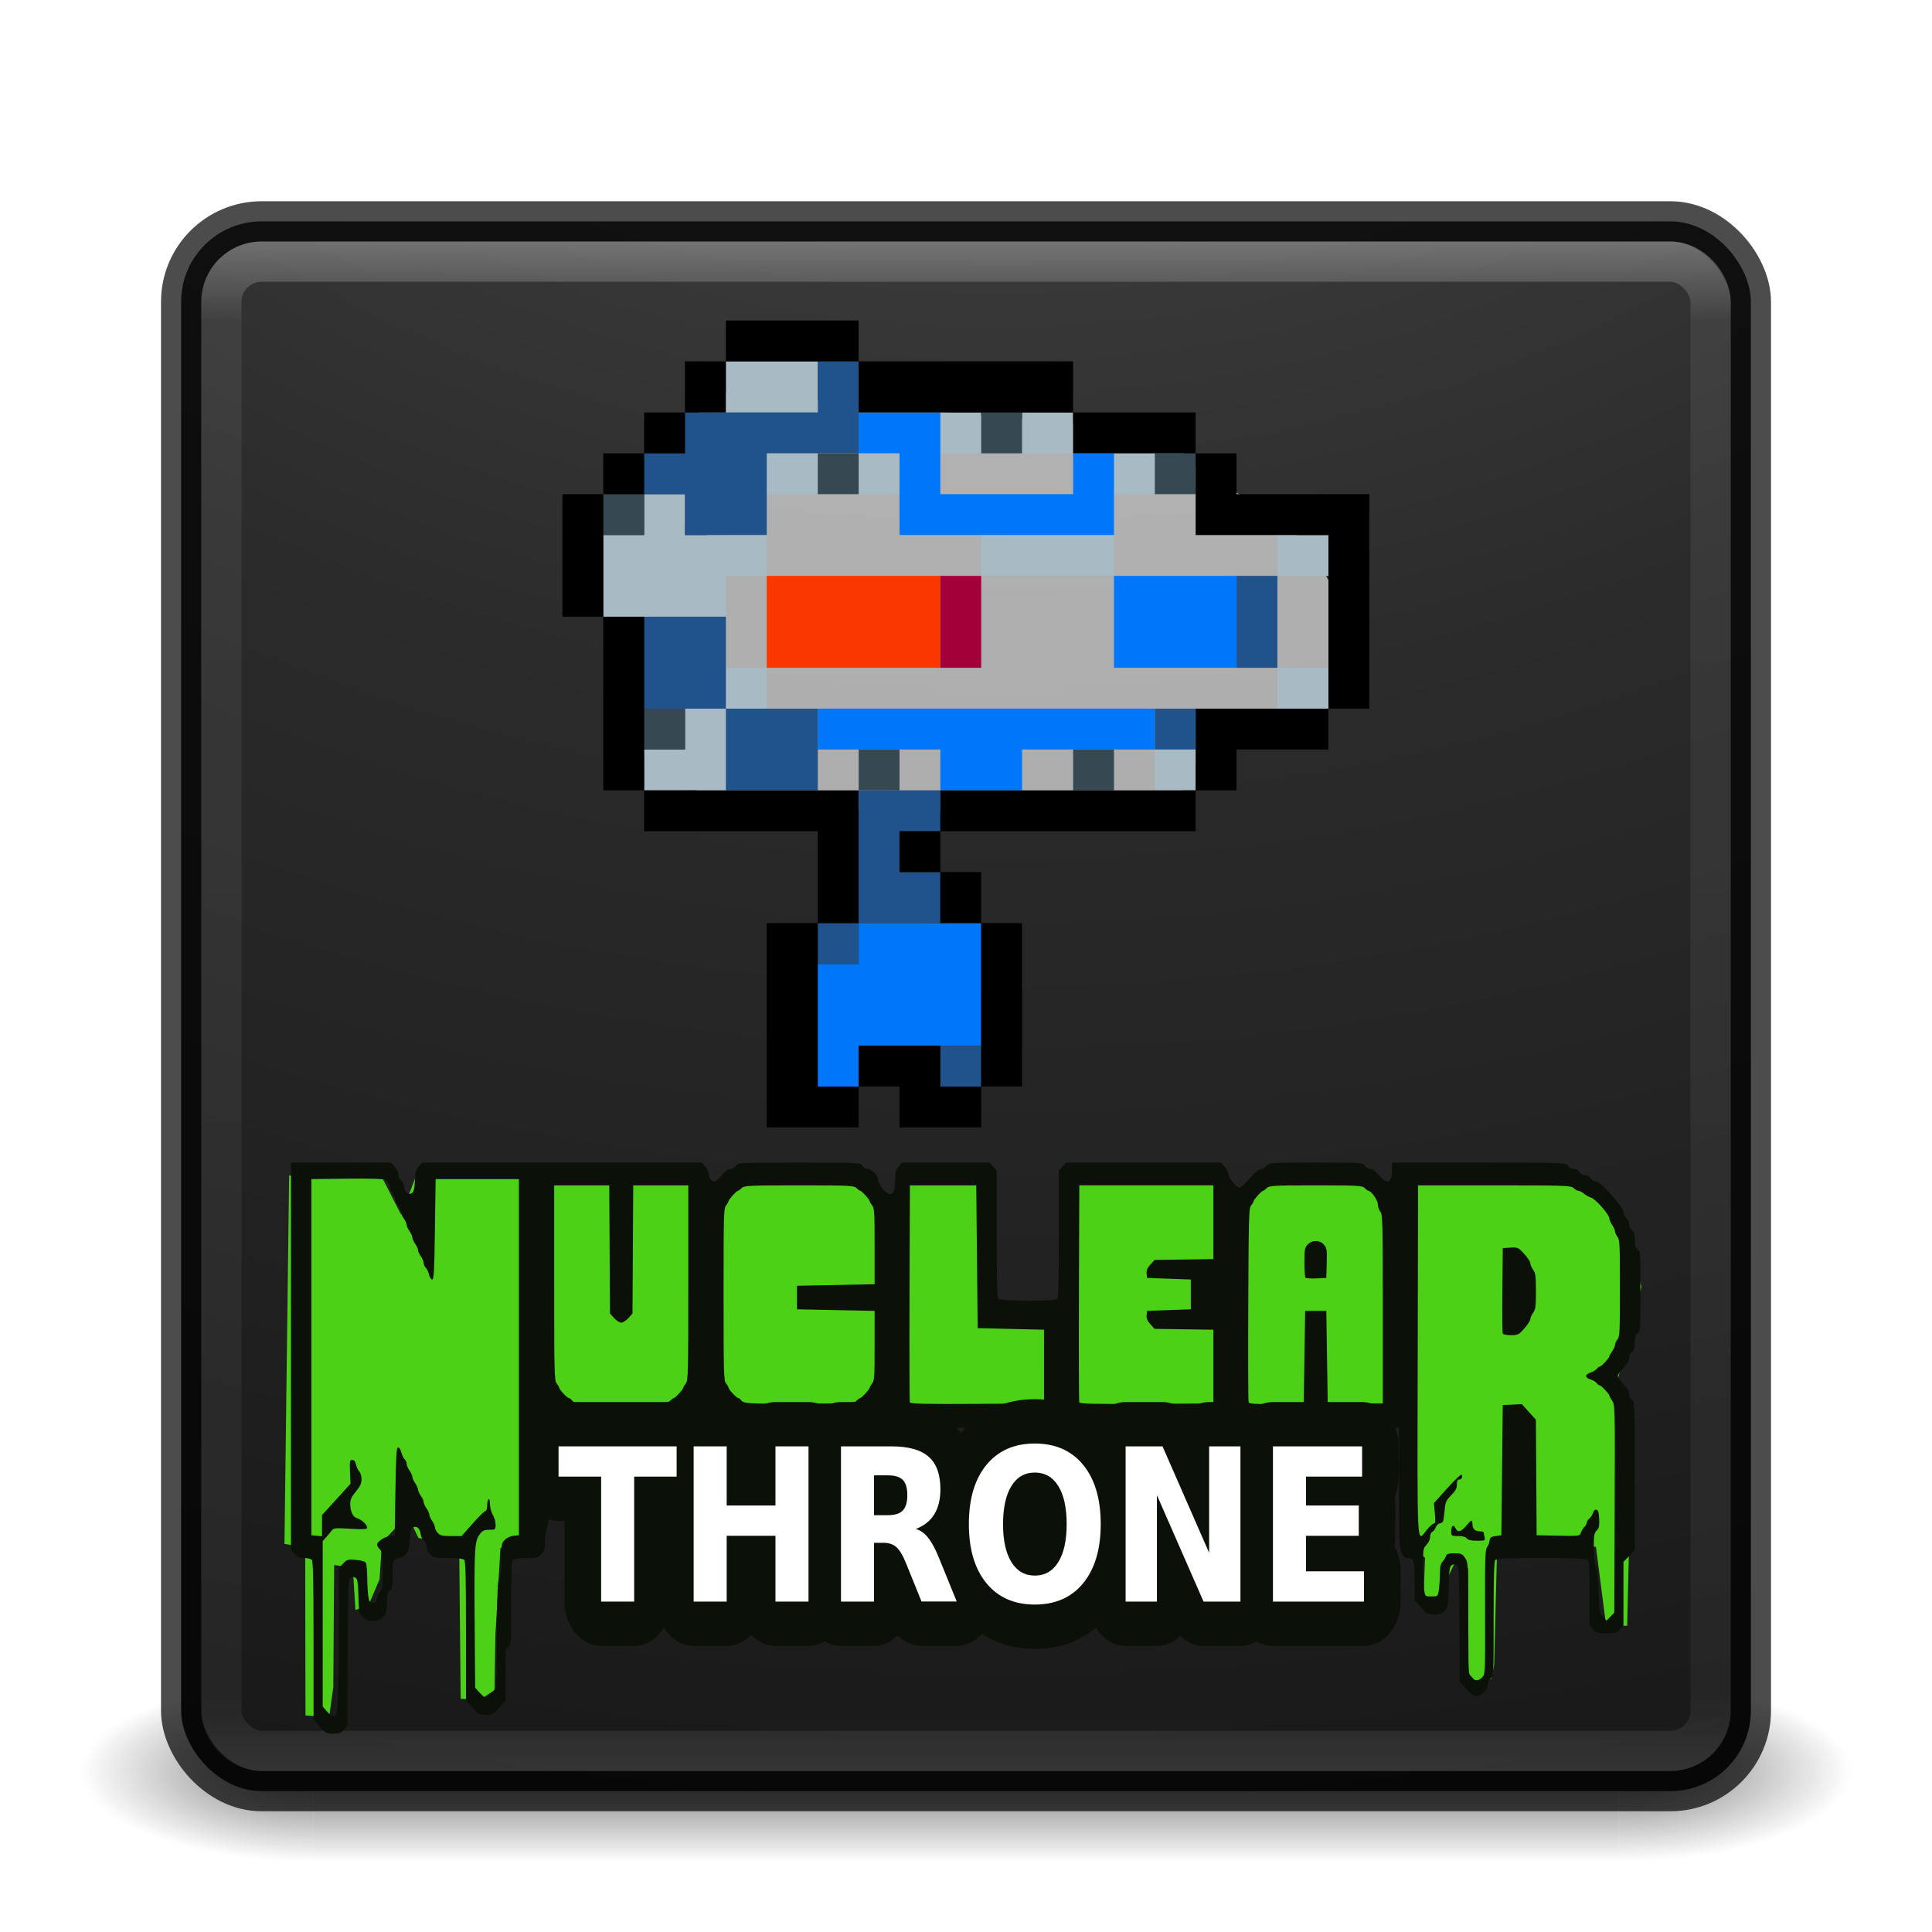 <?xml version="1.0" encoding="UTF-8" standalone="no"?>
<!-- Created with Inkscape (http://www.inkscape.org/) -->
<svg id="svg4296" xmlns:rdf="http://www.w3.org/1999/02/22-rdf-syntax-ns#" xmlns="http://www.w3.org/2000/svg" height="48" width="48" version="1.1" xmlns:cc="http://creativecommons.org/ns#" xmlns:xlink="http://www.w3.org/1999/xlink" xmlns:dc="http://purl.org/dc/elements/1.1/">
 <defs id="defs4298">
  <radialGradient id="radialGradient3038" gradientUnits="userSpaceOnUse" cy="43.5" cx="4.993" gradientTransform="matrix(2.004 0 0 1.4 27.988 -17.4)" r="2.5">
   <stop id="stop2883" stop-color="#181818" offset="0"/>
   <stop id="stop2885" stop-color="#181818" stop-opacity="0" offset="1"/>
  </radialGradient>
  <radialGradient id="radialGradient3040" gradientUnits="userSpaceOnUse" cy="43.5" cx="4.993" gradientTransform="matrix(2.004 0 0 1.4 -20.012 -104.4)" r="2.5">
   <stop id="stop2889" stop-color="#181818" offset="0"/>
   <stop id="stop2891" stop-color="#181818" stop-opacity="0" offset="1"/>
  </radialGradient>
  <linearGradient id="linearGradient3042" y2="39.999" gradientUnits="userSpaceOnUse" x2="25.058" y1="47.028" x1="25.058">
   <stop id="stop2895" stop-color="#181818" stop-opacity="0" offset="0"/>
   <stop id="stop2897" stop-color="#181818" offset=".5"/>
   <stop id="stop2899" stop-color="#181818" stop-opacity="0" offset="1"/>
  </linearGradient>
  <linearGradient id="linearGradient3052" y2="43" gradientUnits="userSpaceOnUse" x2="24" gradientTransform="translate(0 1)" y1="5" x1="24">
   <stop id="stop3897" stop-color="#fff" offset="0"/>
   <stop id="stop3899" stop-color="#fff" stop-opacity=".235" offset=".053"/>
   <stop id="stop3901" stop-color="#fff" stop-opacity=".157" offset=".951"/>
   <stop id="stop3903" stop-color="#fff" stop-opacity=".392" offset="1"/>
  </linearGradient>
  <radialGradient id="radialGradient3056" gradientUnits="userSpaceOnUse" cy="9.957" cx="7.118" gradientTransform="matrix(0 9.14 -11.221 0 136.56 -77.888)" r="12.672">
   <stop id="stop3750-1-0-7-6-6-1-3-9-3" stop-color="#505050" offset="0"/>
   <stop id="stop3752-3-7-4-0-32-8-923-0-7" stop-color="#2b2b2b" offset=".262"/>
   <stop id="stop3754-1-8-5-2-7-6-7-1-9" stop-color="#0a0a0a" offset=".705"/>
   <stop id="stop3756-1-6-2-6-6-1-96-6-0" offset="1"/>
  </radialGradient>
  <filter id="filter4502" style="color-interpolation-filters:sRGB">
   <feColorMatrix id="feColorMatrix4504" values="1 0 0 0 0 0 1 0 0 0 0 0 1 0 0 0 0 0 1000 -500 "/>
  </filter>
  <filter id="filter4458" style="color-interpolation-filters:sRGB">
   <feColorMatrix id="feColorMatrix4460" values="1 0 0 0 0 0 1 0 0 0 0 0 1 0 0 0 0 0 1000 -500 "/>
  </filter>
 </defs>
 <g id="g4462">
  <g id="g3712-5" opacity=".6" transform="matrix(1.158 0 0 .643 -3.789 16.036)">
   <rect id="rect2801-3" height="7" width="5" y="40" x="38" fill="url(#radialGradient3038)"/>
   <rect id="rect3696-6" transform="scale(-1)" height="7" width="5" y="-47" x="-10" fill="url(#radialGradient3040)"/>
   <rect id="rect3700-4" height="7" width="28" y="40" x="10" fill="url(#linearGradient3042)"/>
  </g>
  <rect id="rect5505-21" style="color:#000000" rx="2" ry="2" height="39" width="39" y="5.5" x="4.5" fill="url(#radialGradient3056)"/>
  <rect id="rect5505-21-3-2" opacity=".7" stroke-linejoin="round" style="color:#000000" rx="2" ry="2" height="39" width="39" stroke="#000" stroke-linecap="round" y="5.5" x="4.5" fill="none"/>
  <rect id="rect6741" opacity=".3" stroke-linejoin="round" rx="1" ry="1" height="37" width="37" stroke="url(#linearGradient3052)" stroke-linecap="round" y="6.5" x="5.5" fill="none"/>
  <rect id="rect3264" opacity=".9" style="color:#000000" rx="2.081" ry="2.081" height="38.158" width="38.158" y="5.339" x="6.606" fill="url(#radialGradient3266)"/>
  <g id="g4508" filter="url(#filter4502)" transform="translate(-.039 10.959)">
   <g id="g4487" transform="matrix(1.002 0 0 1.006 -.05 .868)">
    <path id="rect4468" d="m7.258 17.274 2.274-0.01 0.503 0.979 0.378-0.983 6.866-0.031c0.191 0.462 0.386 0.91 0.905-0.004l3.194-0.015 0.704 1.003 0.453-1.008 1.937-0.009 0.076 3.67 2.062-0.155-0.1-3.523 3.797-0.017 0.478 0.777 0.956-0.783 2.038-0.009 0.88 0.7 0.478-0.707 3.596-0.016 1.049 0.521 0.564 0.799 0.443 1.569-0.581 2.266 0.311 2.501-0.083 3.606-0.523-0.009-0.095-0.727-0.158-1.217-2.45 0.027-0.056 2.235-0.017 0.655-0.065 0.337-0.317 0.157-0.254-0.287-0.012-2.588-0.253-0.296-0.22 0.458-0.091 0.705-0.537-0.164 0.034-0.963-0.293-0.283 0.009-3.226-21.631 0.074-0.261 2.894-0.75 0.3-0.124 2.147-0.022 1.359-0.354 0.236-0.485-0.021-0.037-3.796-1.01-0.176-0.344-0.711-0.244 0.488-0.319 0.333-0.056 0.911-0.279 0.649-0.32 0.108-0.066-1.044-0.462-0.066-0.021 3.017-0.103 0.742-0.587-0.045-0.007-4.148-0.514-0.087z" fill="#4cd117"/>
    <g id="g4226" transform="matrix(.028 0 0 .031 26.393 23.509)">
     <path id="path4228" d="m-656.47 237.76-5.312-5.567v-62.788c0-47.168-0.373-63.161-1.5-64.288-0.825-0.825-3.893-1.5-6.818-1.5-4.031 0-6.088-0.77-8.5-3.182l-3.182-3.182v-154.32-154.32h44.318 44.318l3.182 3.182c1.75 1.75 3.182 4.531 3.182 6.179s1.076 3.751 2.391 4.672c1.315 0.921 2.581 3.287 2.812 5.257 0.53 4.499 3.899 6.886 6.984 4.948 1.654-1.039 2.278-3.401 2.557-9.681 0.307-6.91 0.895-8.833 3.494-11.432l3.125-3.125h123.64 123.64l3.182 3.182c1.75 1.75 3.182 4.45 3.182 6 0 3.292 2.166 5.818 4.989 5.818 1.094 0 4.058-2.25 6.586-5 3.031-3.297 5.671-5 7.75-5 1.8 0 3.824-1.073 4.715-2.5 1.522-2.438 2.915-2.5 55.96-2.5s54.437 0.062 55.96 2.5c0.87 1.393 2.915 2.5 4.619 2.5 3.746 0 9.421 5.413 9.421 8.986 0 1.442 1.828 4.505 4.062 6.805 7.161 7.372 10.938 5.09 10.938-6.609 0-6.71 0.451-8.269 3.182-11l3.182-3.182h38.636 38.636l3.182 3.182 3.182 3.182v50.318c0 37.47 0.383 50.701 1.5 51.818 2.118 2.118 49.882 2.118 52 0 1.117-1.117 1.5-14.348 1.5-51.818v-50.318l3.182-3.182 3.182-3.182h68.636 68.636l3.182 3.182c1.75 1.75 3.182 4.362 3.182 5.805 0 3.035 7.23 10.984 10 10.994 1.031 0.004 5.12-3.365 9.086-7.487 4.998-5.194 8.159-7.494 10.302-7.494 1.737 0 3.775-1.095 4.652-2.5 1.511-2.419 2.915-2.5 43.46-2.5s41.949 0.081 43.46 2.5c0.891 1.427 2.915 2.5 4.715 2.5 2.079 0 4.719 1.703 7.75 5 7.169 7.797 11.575 6.275 11.575-4v-6h77.199c75.846 0 77.227 0.044 78.761 2.5 0.947 1.516 2.915 2.5 5 2.5s4.053 0.984 5 2.5c0.947 1.516 2.915 2.5 5 2.5s4.053 0.984 5 2.5c0.859 1.375 2.906 2.5 4.551 2.5 4.183 0 24.489 20.307 24.489 24.489 0 1.644 1.125 3.692 2.5 4.551 1.516 0.947 2.5 2.915 2.5 5s0.984 4.053 2.5 5c1.93 1.205 2.5 2.915 2.5 7.5s0.57 6.295 2.5 7.5c2.394 1.495 2.5 2.915 2.5 33.46s-0.106 31.965-2.5 33.46c-1.93 1.205-2.5 2.915-2.5 7.5s-0.57 6.295-2.5 7.5c-1.427 0.891-2.5 2.915-2.5 4.715 0 2.079-1.703 4.719-5 7.75-2.75 2.529-5 5.487-5 6.575s2.25 4.047 5 6.575c3.297 3.031 5 5.671 5 7.75 0 1.8 1.073 3.824 2.5 4.715 2.443 1.526 2.5 2.915 2.5 60.674v59.113l-5 4.597-5 4.597v25.307 25.307l-3.182 3.182c-2.795 2.795-4.232 3.182-11.818 3.182-7.587 0-9.023-0.387-11.818-3.182l-3.182-3.182v-25.318c0-18.025-0.432-25.75-1.5-26.818-2.146-2.146-79.854-2.146-82 0-1.112 1.112-1.5 13.322-1.5 47.199 0 44.346-0.074 45.746-2.5 47.261-1.393 0.87-2.5 2.915-2.5 4.619 0 4.219-5.499 9.421-9.958 9.421-2.601 0-5.172-1.577-9.303-5.708l-5.708-5.708-0.328-45.718c-0.301-41.972-0.507-45.831-2.515-47.098-1.594-1.005-2.781-1.006-4.375-0.003-1.862 1.172-2.24 3.727-2.537 17.161-0.332 14.969-0.512 15.947-3.494 18.929-2.499 2.499-4.395 3.145-9.239 3.145-5.572 0-6.585-0.491-11.818-5.724l-5.724-5.723v-15.276c0-16.439-0.63-18.276-6.269-18.276-2.511 0-3.757-1.024-5.375-4.417-1.861-3.902-2.107-9.953-2.107-51.875v-47.458h-376.25-376.25l-0.044 37.812c-0.036 30.425-0.393 38.423-1.831 40.938-1.002 1.753-1.806 6.529-1.831 10.881-0.038 6.61-0.514 8.226-3.226 10.938-2.895 2.895-4.112 3.182-13.5 3.182-6.359 0-10.894 0.576-11.818 1.5-1.091 1.091-1.5 10.544-1.5 34.699 0 31.846-0.102 33.263-2.5 34.761-2.335 1.458-2.5 2.915-2.5 22.077v20.516l-5.724 5.724c-5.222 5.222-6.254 5.724-11.776 5.724-5.522 0-6.554-0.502-11.776-5.724l-5.724-5.724v-55.276c0-41.326-0.379-55.655-1.5-56.776-0.972-0.972-6.015-1.5-14.318-1.5-12.067 0-13.005-0.186-16-3.182-1.75-1.75-3.182-4.531-3.182-6.179s-1.076-3.751-2.391-4.672c-1.315-0.921-2.581-3.287-2.812-5.257-0.53-4.499-3.899-6.886-6.984-4.948-1.654 1.039-2.278 3.401-2.557 9.681-0.307 6.91-0.895 8.833-3.494 11.432-1.719 1.719-4.393 3.125-5.943 3.125-4.833 0-5.818 2.32-5.818 13.699 0 9.346-0.316 10.897-2.5 12.261-2.08 1.299-2.5 2.915-2.5 9.619 0 6.966-0.431 8.489-3.182 11.239-4.525 4.525-14.09 4.547-18.594 0.042-2.903-2.903-3.166-4.143-3.494-16.429-0.295-11.052-0.723-13.522-2.542-14.666-1.593-1.003-2.782-1.002-4.375 0.002-2.025 1.277-2.212 5.72-2.512 59.637l-0.325 58.257-3.17 3.17c-2.635 2.635-4.267 3.145-9.675 3.025-5.993-0.134-6.924-0.584-11.818-5.712zm16.126-19.143c0.447-5.844 0.869-32.317 0.938-58.829l0.124-48.204 3.669-3.515c3.385-3.243 4.263-3.472 11.349-2.959 4.792 0.347 8.106 1.228 8.812 2.344 0.622 0.983 1.173 6.288 1.223 11.788 0.05 5.5 0.49 12.25 0.978 15 0.754 4.253 1.351 5 3.99 5 2.427 0 3.187-0.722 3.487-3.308 0.211-1.819 1.476-4.297 2.812-5.506 2.142-1.939 2.429-3.928 2.429-16.811 0-13.025-0.272-14.858-2.5-16.875-1.375-1.244-2.5-2.954-2.5-3.8 0-2.302 6.286-6.116 11.25-6.825l4.375-0.625 0.625-35c0.523-29.299 0.917-35 2.421-35 0.988 0 2.251 1.757 2.808 3.905 0.557 2.148 1.858 4.607 2.892 5.466 1.034 0.858 1.88 2.541 1.88 3.739s1.125 3.609 2.5 5.357 2.5 3.998 2.5 5 1.125 3.252 2.5 5 2.5 3.998 2.5 5 1.125 3.252 2.5 5 2.5 3.998 2.5 5 1.125 3.252 2.5 5 2.5 3.998 2.5 5 1.125 3.252 2.5 5 2.5 4.074 2.5 5.169 1.125 3.115 2.5 4.49c2.052 2.052 4.167 2.5 11.805 2.5h9.305l9.84-10c5.412-5.5 10.506-10 11.32-10 0.854 0 1.48-1.821 1.48-4.301 0-2.366 0.562-4.649 1.25-5.074 0.749-0.463 1.253 1.135 1.258 3.989 0.005 2.647 1.111 6.427 2.492 8.511 1.366 2.062 2.487 5.578 2.492 7.812 0.007 3.971-0.117 4.062-5.506 4.062-4.584 0-6.043 0.628-8.648 3.724-4.485 5.33-4.892 11.88-4.395 70.815l0.432 51.279 3.966 3.966c2.182 2.181 4.615 3.966 5.409 3.966 0.793 0 3.227-1.785 5.409-3.966l3.966-3.966 0.445-42.866c0.361-34.722 0.776-43.141 2.188-44.312 1.288-1.069 1.742-4.876 1.742-14.587 0-12.391 0.177-13.305 3.107-16.02 1.818-1.685 5.059-3.041 7.812-3.268l4.706-0.389v-141.88-141.88h-36.875-36.875l-0.625 40c-0.526 33.645-0.91 40-2.421 40-0.988 0-2.251-1.757-2.808-3.905-0.557-2.148-1.858-4.607-2.892-5.466-1.034-0.858-1.88-2.541-1.88-3.739s-1.125-3.609-2.5-5.357-2.5-3.998-2.5-5-1.125-3.252-2.5-5-2.5-3.998-2.5-5-1.125-3.252-2.5-5-2.5-3.998-2.5-5-1.125-3.252-2.5-5-2.5-3.998-2.5-5-1.125-3.252-2.5-5-2.5-3.998-2.5-5-1.039-3.163-2.309-4.803-2.683-4.512-3.14-6.383c-0.457-1.871-1.93-3.99-3.274-4.709-1.566-0.838-13.795-1.188-34.048-0.974l-31.604 0.334v141.88 141.88l4.688 0.388 4.688 0.388v-8.417-8.417l12.618-12.487 12.618-12.487-0.431-9.484c-0.395-8.695-0.229-9.484 1.99-9.484 1.662 0 2.738 1.224 3.433 3.905 0.557 2.148 1.858 4.607 2.892 5.466 1.034 0.858 1.88 3.538 1.88 5.955 0 3.39-1.143 5.635-5 9.819-3.834 4.159-5 6.438-5 9.768 0 6.158 2.394 10.646 6.152 11.531 3.808 0.897 8.848 5.177 8.848 7.513 0 1.314-2.985 1.486-14.782 0.852-13.12-0.705-14.982-0.55-16.562 1.378-0.979 1.195-3.187 3.581-4.905 5.301l-3.125 3.128v65.892 65.892l3.75 3.957c2.168 2.287 4.805 3.838 6.25 3.675 2.208-0.249 2.595-1.522 3.313-10.907zm1013.6-20.05c2.489-2.489 2.548-3.774 2.391-51.968-0.138-42.264 0.11-49.72 1.709-51.511 1.029-1.152 2.062-3.501 2.297-5.219 0.356-2.611 1.249-3.228 5.426-3.75l5-0.625 0.625-51.875 0.625-51.875 8.44-0.37 8.44-0.37 6.232 6.232 6.232 6.232 0.328 46.012 0.328 46.012 19.081 0.345c18.946 0.343 19.089 0.325 20.182-2.551 0.606-1.593 2.004-3.645 3.107-4.561s2.005-2.407 2.005-3.315c0-0.908 1.044-2.386 2.321-3.284 1.276-0.898 2.731-2.931 3.232-4.517 0.561-1.775 1.711-2.731 2.992-2.488 1.587 0.302 2.168 2.04 2.448 7.327 0.301 5.685-0.092 7.348-2.188 9.244-2.228 2.016-2.555 3.816-2.555 14.038 0 7.807 0.577 12.65 1.727 14.494 1.133 1.817 1.992 8.736 2.499 20.124 0.73 16.427 0.939 17.51 3.898 20.253l3.126 2.897 3.438-3.185 3.438-3.185 0.335-82.667c0.329-81.224 0.291-82.727-2.188-86.079-1.387-1.877-2.523-3.759-2.523-4.184 0-1.242-7.194-8.079-8.501-8.079-0.656 0-1.895-0.846-2.753-1.88-0.858-1.034-3.318-2.335-5.466-2.892-2.148-0.557-3.905-1.784-3.905-2.728 0-0.944 1.757-2.171 3.905-2.728 2.148-0.557 4.607-1.858 5.466-2.892 0.858-1.034 2.097-1.88 2.753-1.88 1.346 0 8.501-6.854 8.501-8.144 0-0.46 1.125-2.267 2.5-4.015s2.5-4.043 2.5-5.099c0-1.056 0.984-3.008 2.188-4.338 1.984-2.192 2.188-6.004 2.188-40.905s-0.204-38.713-2.188-40.905c-1.203-1.329-2.188-3.281-2.188-4.338s-1.125-3.351-2.5-5.099-2.5-4.108-2.5-5.243c0-2.975-12.326-15.578-16.146-16.51-1.776-0.433-4.571-1.826-6.21-3.097s-3.845-2.309-4.902-2.309-3.008-0.984-4.337-2.188c-2.239-2.027-7.393-2.188-70.098-2.188h-67.682l-0.318 139.69c-0.354 155.47-1.008 144.61 8.118 134.69 2.529-2.75 5.339-5 6.246-5 1.281 0 1.463-1.811 0.816-8.128l-0.833-8.128 11.935-11.935c6.75-6.75 12.288-11.364 12.747-10.622 1.08 1.748-0.293 3.813-2.535 3.813-1.188 0-1.801 1.343-1.801 3.942 0 3.008-1.206 5.056-5.093 8.644-4.732 4.368-5.153 5.308-5.938 13.245-0.758 7.671-1.139 8.585-3.724 8.952-1.611 0.228-3.359 1.668-3.967 3.267-0.598 1.572-1.974 3.199-3.058 3.615-1.113 0.427-1.971 2.208-1.971 4.09 0 1.95-1.297 4.535-3.125 6.23-2.988 2.769-3.122 3.516-3.053 17.018 0.04 7.767 0.471 16.372 0.959 19.122 0.879 4.955 0.937 5 6.469 5 5.532 0 5.591-0.045 6.469-5 0.488-2.75 0.919-8.494 0.959-12.764 0.054-5.828 0.645-8.321 2.372-10 1.265-1.23 2.654-3.221 3.086-4.424 0.615-1.712 2.237-2.188 7.465-2.188 5.952 0 6.977 0.403 9.414 3.699 2.693 3.642 2.735 4.387 2.735 48.125 0 42.759 0.094 44.519 2.5 46.926 3.199 3.199 6.82 3.18 10.052-0.052zm-13.8-110.58c-0.994-1.198-3.759-1.875-7.653-1.875-5.914 0-6.097-0.11-6.097-3.676 0-4.599 1.94-5.956 3.731-2.609 1.967 3.676 4.79 3.128 9.475-1.84 4.856-5.149 5.544-5.335 5.544-1.5 0 3.842 2.249 5.875 6.5 5.875 1.925 0 3.508 0.422 3.517 0.938 0.01 0.516 0.356 2.203 0.771 3.75 0.72 2.688 0.421 2.812-6.739 2.812-5.135 0-7.982-0.59-9.049-1.875zm31.814-163.46c-0.334-0.87-0.457-16.48-0.273-34.687l0.334-33.105 6.754-0.384c6.475-0.369 6.979-0.164 12.188 4.948 2.988 2.933 5.433 6.264 5.433 7.403s1.125 3.501 2.5 5.249c2.162 2.748 2.5 5.071 2.5 17.159s-0.338 14.411-2.5 17.159c-1.375 1.748-2.5 4.066-2.5 5.15 0 1.084-2.367 4.383-5.26 7.331-4.891 4.983-5.728 5.36-11.914 5.36-4.214 0-6.877-0.58-7.261-1.582zm-737.16 53.772c1.328-1.203 2.836-2.188 3.35-2.188 1.218 0 8.243-7.025 8.243-8.243 0-0.514 0.984-2.023 2.188-3.352 2.034-2.247 2.188-7.869 2.188-80.098v-77.682h-24.375-24.375l-0.327 51.048-0.327 51.048-3.64 3.64c-2.002 2.002-4.851 3.64-6.332 3.64-1.481 0-4.33-1.638-6.332-3.64l-3.64-3.64-0.327-51.048-0.327-51.048h-24.375-24.375v77.682c0 72.229 0.154 77.852 2.188 80.098 1.203 1.329 2.188 2.837 2.188 3.352 0 1.362 7.096 8.243 8.501 8.243 0.656 0 1.866 0.811 2.689 1.803 2.228 2.685 6.035 2.906 47.118 2.732 33.998-0.144 37.919-0.373 40.098-2.347zm165 0c1.329-1.203 2.836-2.188 3.351-2.188 1.218 0 8.243-7.025 8.243-8.243 0-0.514 0.984-2.022 2.188-3.351 1.945-2.147 2.188-5.487 2.188-30.098v-27.683l-34.375-0.625-34.375-0.625v-9.375-9.375l34.375-0.625 34.375-0.625v-30.183c0-26.992-0.231-30.438-2.188-32.598-1.203-1.329-2.188-2.836-2.188-3.351 0-1.218-7.025-8.243-8.243-8.243-0.514 0-2.023-0.984-3.352-2.188-2.215-2.004-6.48-2.188-50.905-2.188-44.424 0-48.69 0.183-50.905 2.188-1.329 1.203-2.838 2.188-3.352 2.188-1.218 0-8.243 7.025-8.243 8.243 0 0.514-0.984 2.023-2.188 3.352-2.027 2.24-2.188 7.433-2.188 70.905s0.16 68.665 2.188 70.905c1.203 1.329 2.188 2.838 2.188 3.352 0 1.362 7.096 8.243 8.501 8.243 0.656 0 1.866 0.811 2.689 1.803 2.255 2.717 5.753 2.892 54.618 2.726 41.148-0.14 45.399-0.349 47.598-2.341zm165.97-27.188v-29.375l-29.375-0.625-29.375-0.625-0.625-56.875-0.625-56.875h-29.375-29.375l-0.324 85.625c-0.178 47.094-0.053 86.334 0.278 87.2 0.474 1.242 13.088 1.506 59.699 1.25l59.097-0.325v-29.375zm150 0v-29.375l-26.059-0.338-26.059-0.338-3.712-3.712c-2.68-2.68-3.602-4.672-3.316-7.162l0.397-3.45 19.375-0.625 19.375-0.625v-11.875-11.875l-19.375-0.625-19.375-0.625-0.397-3.45c-0.286-2.49 0.636-4.482 3.316-7.162l3.712-3.712 26.059-0.338 26.059-0.338v-29.375-29.375h-59.375-59.375l-0.324 85.625c-0.178 47.094-0.053 86.334 0.278 87.2 0.474 1.242 13.088 1.506 59.699 1.25l59.097-0.325v-29.375zm80.625-7.5 0.625-36.875h9.375 9.375l0.625 36.875 0.625 36.875h24.375 24.375v-75.182c0-69.848-0.155-75.354-2.188-77.598-1.203-1.329-2.188-3.962-2.188-5.851 0-3.167-5.813-10.743-8.243-10.743-0.514 0-2.023-0.984-3.352-2.188-2.199-1.99-6.123-2.188-43.405-2.188s-41.206 0.198-43.405 2.188c-1.329 1.203-2.838 2.188-3.352 2.188-1.218 0-8.243 7.025-8.243 8.243 0 0.514-0.984 2.022-2.188 3.351-2.024 2.236-2.215 8.11-2.555 78.742-0.202 41.979-0.074 77.089 0.284 78.022 0.523 1.364 5.373 1.63 24.742 1.357l24.091-0.34 0.625-36.875zm0.883-63.284c-0.486-0.486-0.883-6.035-0.883-12.332 0-10.351 0.277-11.709 2.893-14.167 3.99-3.749 10.804-3.641 14.438 0.228 2.515 2.677 2.734 4.016 2.405 14.688l-0.362 11.742-8.805 0.362c-4.843 0.199-9.202-0.035-9.688-0.521z" fill="#0b1108"/>
    </g>
   </g>
   <g id="g4492" transform="translate(-.091 .899)">
    <g id="g4259" stroke-linejoin="round" transform="matrix(.909 0 0 1.101 0 3)" stroke="#0b1108" stroke-linecap="round" stroke-width="2" fill="none">
     <path id="path4261" d="m15.409 19.143h3.228v0.683h-1.161v2.82h-0.903v-2.82h-1.164v-0.683z"/>
     <path id="path4263" d="m19.102 19.143h0.903v1.335h1.333v-1.335h0.903v3.503h-0.903v-1.485h-1.333v1.485h-0.903v-3.503z"/>
     <path id="path4265" d="m24.412 20.696q0.284 0 0.406-0.106 0.124-0.106 0.124-0.347 0-0.239-0.124-0.343-0.122-0.103-0.406-0.103h-0.38v0.899h0.38zm-0.38 0.624v1.326h-0.903v-3.503h1.379q0.692 0 1.014 0.232 0.324 0.232 0.324 0.734 0 0.347-0.169 0.57-0.167 0.223-0.504 0.328 0.185 0.042 0.331 0.192 0.148 0.148 0.298 0.45l0.49 0.995h-0.962l-0.427-0.87q-0.129-0.263-0.263-0.359-0.131-0.096-0.352-0.096h-0.256z"/>
     <path id="path4267" d="m28.426 19.734q-0.413 0-0.64 0.305t-0.228 0.859q0 0.551 0.228 0.856t0.64 0.305q0.415 0 0.643-0.305 0.228-0.305 0.228-0.856 0-0.554-0.228-0.859-0.228-0.305-0.643-0.305zm0-0.655q0.845 0 1.323 0.483 0.479 0.483 0.479 1.335 0 0.849-0.479 1.333-0.479 0.483-1.323 0.483-0.842 0-1.323-0.483-0.479-0.483-0.479-1.333 0-0.852 0.479-1.335 0.481-0.483 1.323-0.483z"/>
     <path id="path4269" d="m30.908 19.143h1.009l1.274 2.402v-2.402h0.856v3.503h-1.009l-1.274-2.402v2.402h-0.856v-3.503z"/>
     <path id="path4271" d="m34.934 19.143h2.438v0.683h-1.534v0.652h1.443v0.683h-1.443v0.802h1.586v0.683h-2.489v-3.503z"/>
    </g>
    <g id="text4242" fill="#fff" transform="matrix(.909 0 0 1.101 0 3)">
     <path id="path4247" d="m15.409 19.143h3.228v0.683h-1.161v2.82h-0.903v-2.82h-1.164v-0.683z"/>
     <path id="path4249" d="m19.102 19.143h0.903v1.335h1.333v-1.335h0.903v3.503h-0.903v-1.485h-1.333v1.485h-0.903v-3.503z"/>
     <path id="path4251" d="m24.412 20.696q0.284 0 0.406-0.106 0.124-0.106 0.124-0.347 0-0.239-0.124-0.343-0.122-0.103-0.406-0.103h-0.38v0.899h0.38zm-0.38 0.624v1.326h-0.903v-3.503h1.379q0.692 0 1.014 0.232 0.324 0.232 0.324 0.734 0 0.347-0.169 0.57-0.167 0.223-0.504 0.328 0.185 0.042 0.331 0.192 0.148 0.148 0.298 0.45l0.49 0.995h-0.962l-0.427-0.87q-0.129-0.263-0.263-0.359-0.131-0.096-0.352-0.096h-0.256z"/>
     <path id="path4253" d="m28.426 19.734q-0.413 0-0.64 0.305t-0.228 0.859q0 0.551 0.228 0.856t0.64 0.305q0.415 0 0.643-0.305 0.228-0.305 0.228-0.856 0-0.554-0.228-0.859-0.228-0.305-0.643-0.305zm0-0.655q0.845 0 1.323 0.483 0.479 0.483 0.479 1.335 0 0.849-0.479 1.333-0.479 0.483-1.323 0.483-0.842 0-1.323-0.483-0.479-0.483-0.479-1.333 0-0.852 0.479-1.335 0.481-0.483 1.323-0.483z"/>
     <path id="path4255" d="m30.908 19.143h1.009l1.274 2.402v-2.402h0.856v3.503h-1.009l-1.274-2.402v2.402h-0.856v-3.503z"/>
     <path id="path4257" d="m34.934 19.143h2.438v0.683h-1.534v0.652h1.443v0.683h-1.443v0.802h1.586v0.683h-2.489v-3.503z"/>
    </g>
   </g>
  </g>
  <g id="g4447" filter="url(#filter4458)" transform="matrix(.203 0 0 .203 24.993 23.658)">
   <path id="rect4444" opacity="0.62" d="m-37.876-68.86 58.892 5.312c0 4.608 7.253 6.829 11.63 9.954 4.651 3.321 6.502 7.514 8.64 11.448 1.856 3.415-2.794 9.906-2.759 13.703 0.012 1.31-8.565 0.956-11.768 2.494-3.574 1.717-5.281 5.337-5.281 6.974-19.6 3.249-39.448 1.197-59.354 0.693l1.386-36.028z" fill="#fff"/>
   <g id="g4428" transform="translate(102.54 -38.799)">
    <path id="path4442" fill="#a8bbc5" d="m-141.82 18.986h-5v-2.5-2.5h2.5 2.5v-2.5-2.5h2.5 2.5v-2.5-2.5h2.5 2.5v2.5 2.5h-2.5-2.5v5 5h-5zm60 0h-2.5v-2.5-2.5h2.5 2.5v2.5 2.5h-2.5zm15.625-10h-3.125v-2.5-2.5h3.125 3.125v2.5 2.5h-3.125zm-78.125-11.25h-7.5v-5-5h2.5 2.5v-2.5-2.5h2.5 2.5v2.5 2.5h5 5v2.5 2.5h-2.5-2.5v2.5 2.5h-7.5zm46.875-5h-8.125v-2.5-2.5h8.125 8.125v2.5 2.5h-8.125zm31.25 0h-3.125v-2.5-2.5h3.125 3.125v2.5 2.5h-3.125zm-62.5-10h-3.125v-2.5-2.5h3.125 3.125v2.5 2.5h-3.125zm10.625 0h-2.5v-2.5-2.5h2.5 2.5v2.5 2.5h-2.5zm31.25 0h-2.5v-2.5-2.5h2.5 2.5v2.5 2.5h-2.5zm-21.25-5h-2.5v-2.5-2.5h2.5 2.5v2.5 2.5h-2.5zm10.625 0h-3.125v-2.5-2.5h3.125 3.125v2.5 2.5h-3.125zm-33.75-5h-5.625v-3.125-3.125h5.625 5.625v3.125 3.125h-5.625z"/>
    <path id="path4440" fill="#0077fb" d="m-123.07 55.236h-2.5v-7.5-7.5h2.5 2.5v-2.5-2.5h7.5 7.5v7.5 7.5h-7.5-7.5v2.5 2.5h-2.5zm17.5-36.25h-5v-2.5-2.5h-7.5-7.5v-2.5-2.5h20.625 20.625v2.5 2.5h-8.125-8.125v2.5 2.5h-5zm23.75-15h-7.5v-5.625-5.625h7.5 7.5v5.625 5.625h-7.5zm-20.625-16.25h-13.125v-5-5h-2.5-2.5v-2.5-2.5h5 5v5 5h8.125 8.125v-2.5-2.5h2.5 2.5v5 5h-13.125z"/>
    <path id="path4438" fill="#fb3700" d="m-121.2 3.986h-10.625v-5.625-5.625h10.625 10.625v5.625 5.625h-10.625z"/>
    <path id="path4436" fill="#20538b" d="m-108.07 55.236h-2.5v-2.5-2.5h2.5 2.5v2.5 2.5h-2.5zm-15-15h-2.5v-2.5-2.5h2.5 2.5v-8.125-8.125h5 5v2.5 2.5h-2.5-2.5v2.5 2.5h2.5 2.5v3.125 3.125h-5-5v2.5 2.5h-2.5zm-8.125-21.25h-5.625v-5-5h-5-5v-5.625-5.625h5 5v5.625 5.625h5.625 5.625v5 5h-5.625zm49.375-5h-2.5v-2.5-2.5h2.5 2.5v2.5 2.5h-2.5zm10-10h-2.5v-5.625-5.625h2.5 2.5v5.625 5.625h-2.5zm-65-16.25h-5v-2.5-2.5h-2.5-2.5v-2.5-2.5h2.5 2.5v-2.5-2.5h8.125 8.125v-3.125-3.125h2.5 2.5v5.625 5.625h-5.625-5.625v5 5h-5z"/>
    <path id="path4434" fill="#a20038" d="m-108.07 3.986h-2.5v-5.625-5.625h2.5 2.5v5.625 5.625h-2.5z"/>
    <path id="path4432" fill="#364852" d="m-118.07 18.986h-2.5v-2.5-2.5h2.5 2.5v2.5 2.5h-2.5zm26.25 0h-2.5v-2.5-2.5h2.5 2.5v2.5 2.5h-2.5zm-52.5-5h-2.5v-2.5-2.5h2.5 2.5v2.5 2.5h-2.5zm-5-26.25h-2.5v-2.5-2.5h2.5 2.5v2.5 2.5h-2.5zm26.25-5h-2.5v-2.5-2.5h2.5 2.5v2.5 2.5h-2.5zm41.25 0h-2.5v-2.5-2.5h2.5 2.5v2.5 2.5h-2.5zm-21.25-5h-2.5v-2.5-2.5h2.5 2.5v2.5 2.5h-2.5z"/>
    <path id="path4430" d="m-126.2 60.236h-5.625v-12.5-12.5h3.125 3.125v-5.625-5.625h-10.625-10.625v-2.5-2.5h-2.5-2.5v-10.625-10.625h-2.5-2.5v-7.5-7.5h2.5 2.5v-2.5-2.5h2.5 2.5v-2.5-2.5h2.5 2.5v-3.125-3.125h2.5 2.5v-2.5-2.5h8.125 8.125v2.5 2.5h13.125 13.125v3.125 3.125h7.5 7.5v2.5 2.5h2.5 2.5v2.5 2.5h8.125 8.125v13.125 13.125h-2.5-2.5v2.5 2.5h-5.625-5.625v2.5 2.5h-2.5-2.5v2.5 2.5h-15.625-15.625v2.5 2.5h2.5 2.5v3.125 3.125h2.5 2.5v10 10h-2.5-2.5v2.5 2.5h-5-5v-2.5-2.5h-2.5-2.5v2.5 2.5h-5.625zm3.125-5h2.5v-2.5-2.5h5 5v2.5 2.5h2.5 2.5v-10-10h-2.5-2.5v-3.125-3.125h-2.5-2.5v-2.5-2.5h2.5 2.5v-2.5-2.5h15.625 15.625v-5-5h8.125 8.125v-10.625-10.625h-8.125-8.125v-5-5h-7.5-7.5v-2.5-2.5h-13.125-13.125v-3.125-3.125h-8.125-8.125v3.125 3.125h-2.5-2.5v2.5 2.5h-2.5-2.5v2.5 2.5h-2.5-2.5v7.5 7.5h2.5 2.5v10.625 10.625h13.125 13.125v8.125 8.125h-2.5-2.5v10 10h2.5z"/>
   </g>
  </g>
 </g>
</svg>
